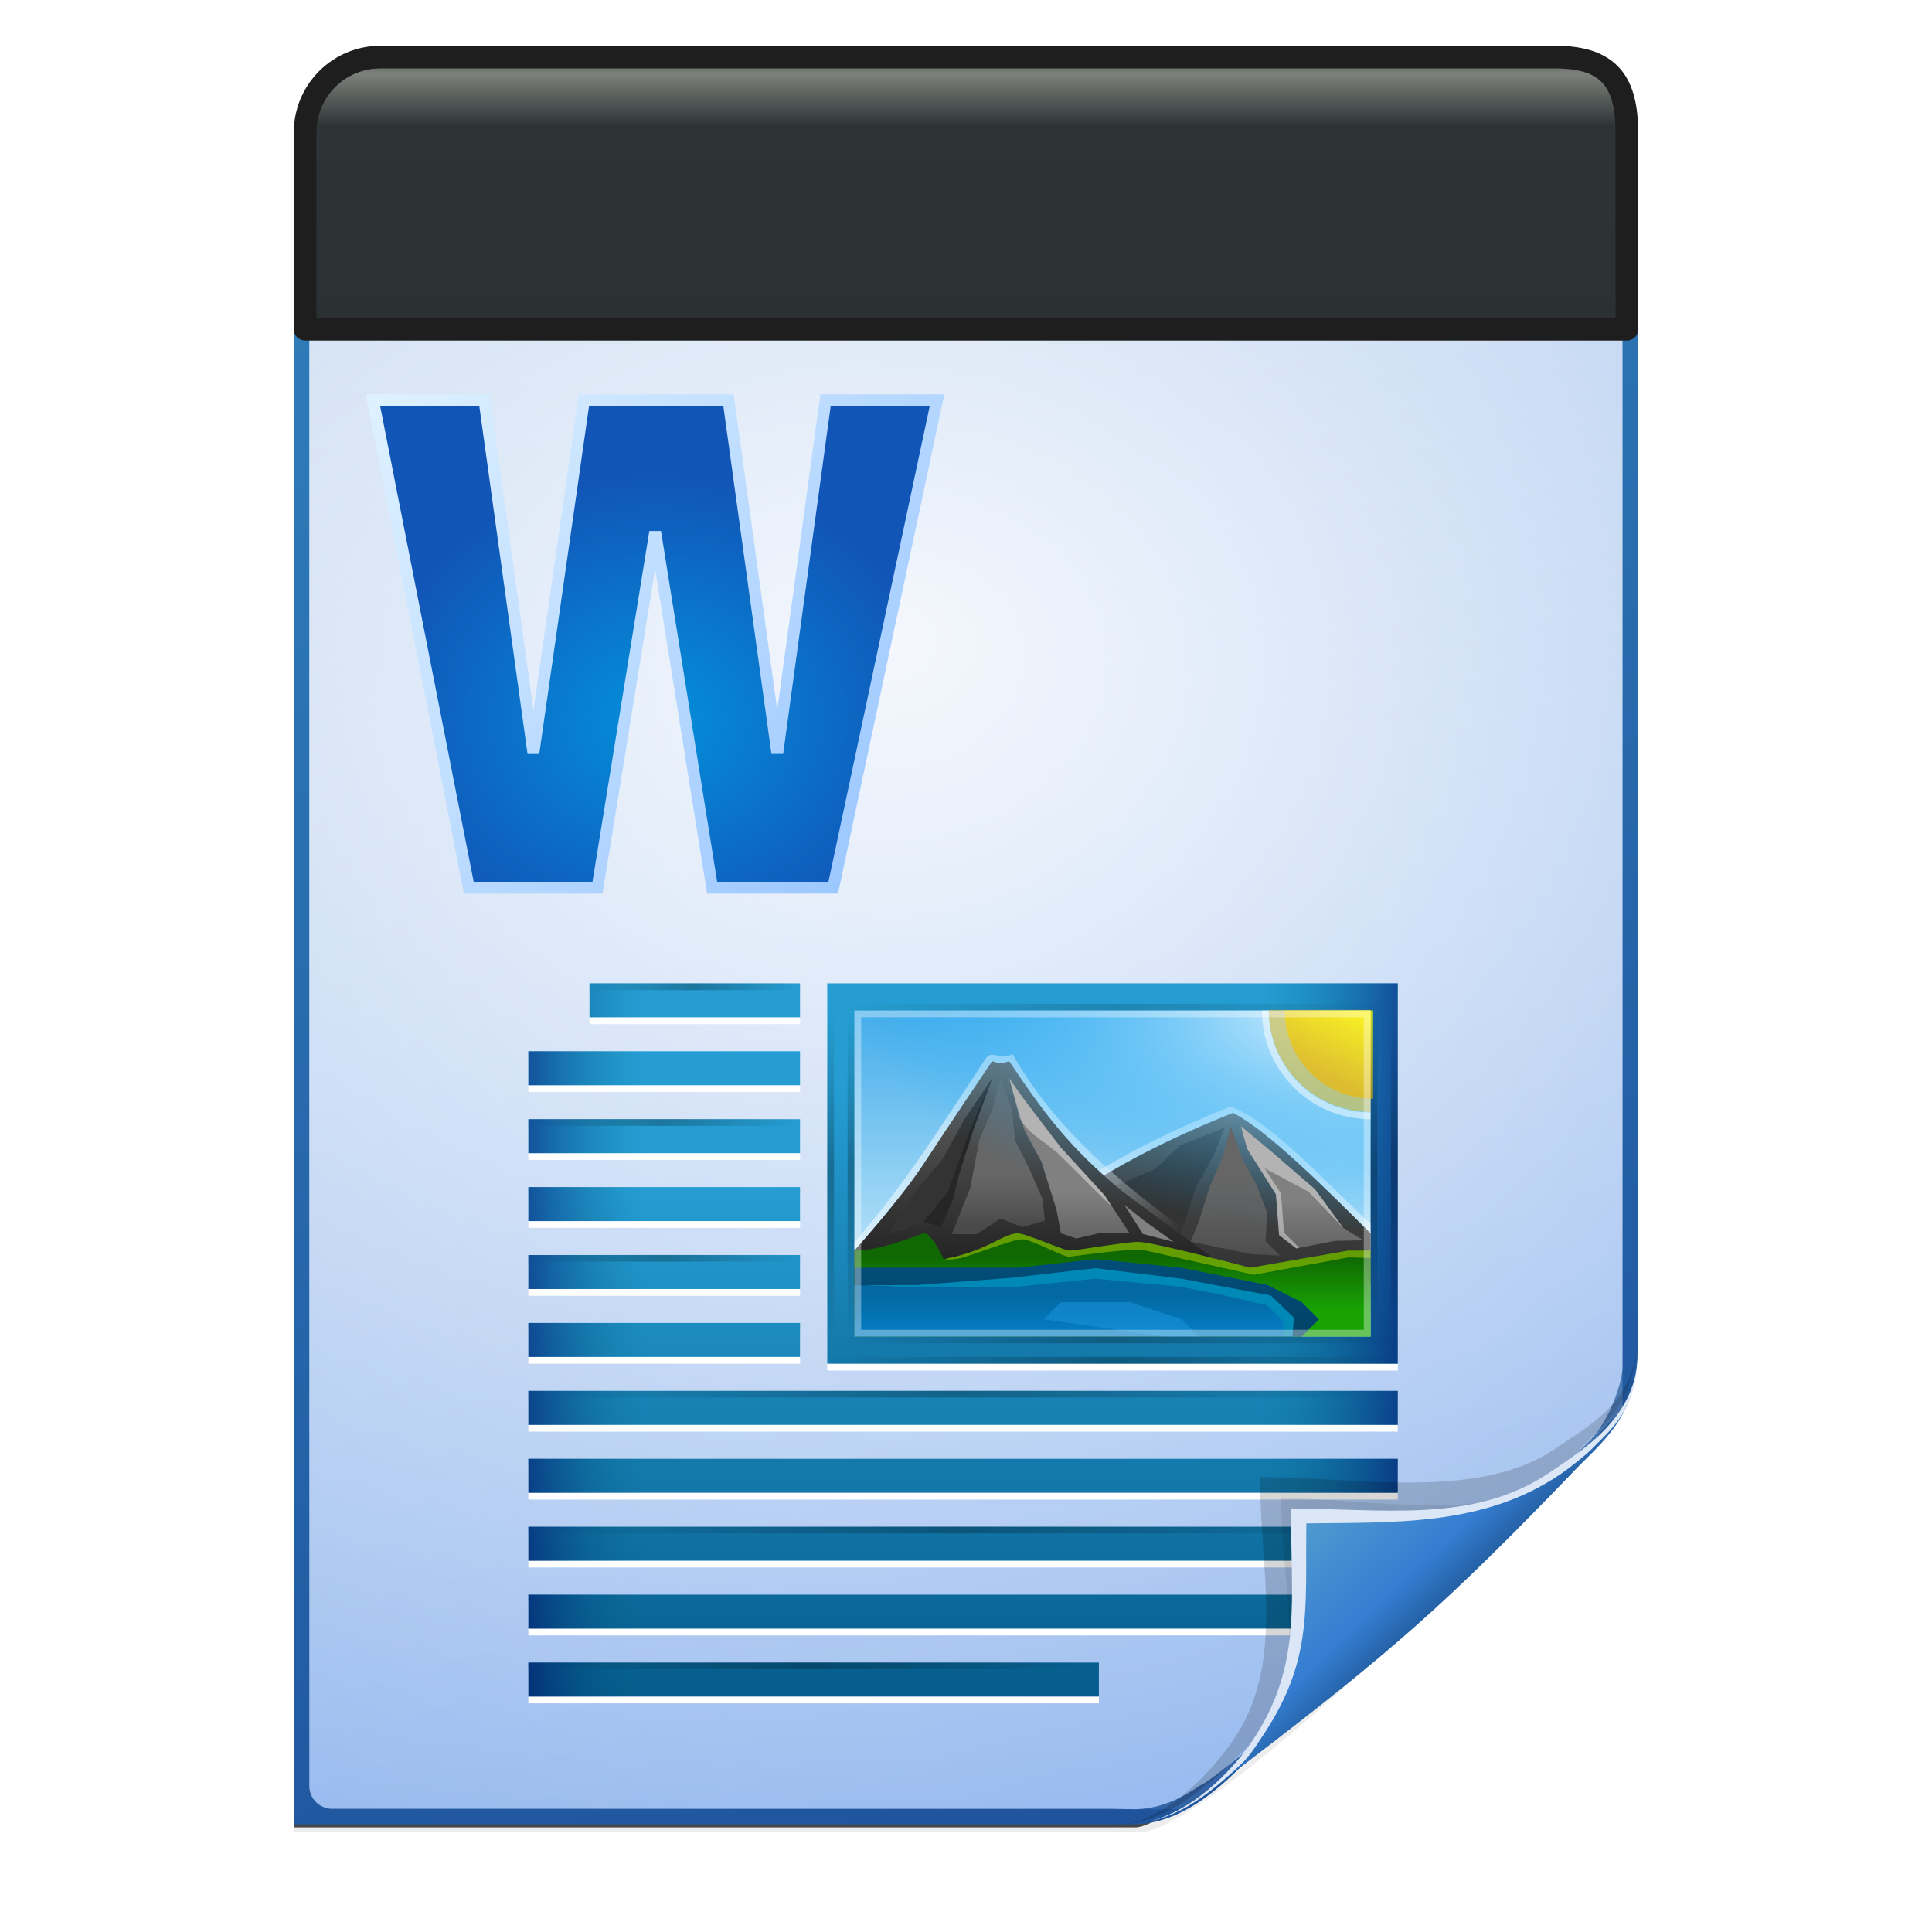 <svg height="256" width="256" xmlns="http://www.w3.org/2000/svg" xmlns:xlink="http://www.w3.org/1999/xlink">
  <defs>
    <linearGradient id="linearGradient1090" gradientTransform="matrix(0 1 -1 0 275.591 10.359)" gradientUnits="userSpaceOnUse" x1="-3.299" x2="33.769" y1="134.198" y2="134.198">
      <stop offset="0" stop-color="#363735"/>
      <stop offset=".071" stop-color="#7d827c"/>
      <stop offset=".259" stop-color="#2e3436"/>
      <stop offset="1" stop-color="#2b3133"/>
    </linearGradient>
    <linearGradient id="linearGradient921" gradientTransform="matrix(0 1 -1 0 276.001 -35.073)" gradientUnits="userSpaceOnUse" x1="46.419" x2="46.78" y1="41.73" y2="52.098">
      <stop offset="0" stop-color="#1d1e1d" stop-opacity="0"/>
      <stop offset="1" stop-color="#1e1e1e"/>
    </linearGradient>
    <filter id="filter3834" color-interpolation-filters="sRGB" height="1.064" width="1.081" x="-.04" y="-.032">
      <feGaussianBlur stdDeviation="1.501"/>
    </filter>
    <filter id="filter3826" color-interpolation-filters="sRGB" height="1.044" width="1.056" x="-.028" y="-.022">
      <feGaussianBlur stdDeviation="1.036"/>
    </filter>
    <linearGradient id="linearGradient4524-4" gradientUnits="userSpaceOnUse" x1="91.176" x2="153.987" y1="25.012" y2="233.399">
      <stop offset="0" stop-color="#cedef2"/>
      <stop offset="1" stop-color="#8fb5ee"/>
    </linearGradient>
    <filter id="filter1164" color-interpolation-filters="sRGB" height="1.096" width="1.09" x="-.045" y="-.048">
      <feGaussianBlur stdDeviation=".65"/>
    </filter>
    <linearGradient id="lg1">
      <stop offset="0" stop-color="#fff"/>
      <stop offset="1" stop-color="#fff" stop-opacity="0"/>
    </linearGradient>
    <radialGradient id="radialGradient5988-0" cx="64" cy="64.004" fx="63.793" fy="47.275" gradientTransform="matrix(3.368 -.169 .138 2.752 -103.406 -35.591)" gradientUnits="userSpaceOnUse" r="47.5" xlink:href="#lg1"/>
    <clipPath id="clipPath6093-7">
      <path d="m17 8-0 112h61.5c1.675 0 3.914-.565 7-3.6 8.87-8.725 16.24-13.852 23.499-21.176 2.441-2.463 3.001-4.471 3.001-6.724v-80.5z"/>
    </clipPath>
    <filter id="filter6171-8" color-interpolation-filters="sRGB" height="2.022" width="1.956" x="-.478" y="-.511">
      <feGaussianBlur stdDeviation="10.141"/>
    </filter>
    <linearGradient id="linearGradient3895-3" gradientUnits="userSpaceOnUse" x1="174.752" x2="187.811" y1="201.248" y2="215.087">
      <stop offset="0" stop-color="#4e98d0"/>
      <stop offset=".728" stop-color="#357dd1"/>
      <stop offset="1" stop-color="#2562a7"/>
    </linearGradient>
    <radialGradient id="radialGradient1813-9" cx="120" cy="141.156" gradientTransform="matrix(.489 0 0 .423 28.266 35.497)" gradientUnits="userSpaceOnUse" r="76.422">
      <stop offset="0" stop-color="#048fdb"/>
      <stop offset="1" stop-color="#1155b7"/>
    </radialGradient>
    <linearGradient id="linearGradient1815-6" gradientUnits="userSpaceOnUse" x1="49.422" x2="122.15" y1="53.03" y2="114.709">
      <stop offset="0" stop-color="#def1ff"/>
      <stop offset="1" stop-color="#98c5ff"/>
    </linearGradient>
    <linearGradient id="linearGradient33639" gradientUnits="userSpaceOnUse" x1="155.934" x2="86.92" y1="242.86" y2="17.705">
      <stop offset="0" stop-color="#1f539c"/>
      <stop offset="1" stop-color="#2f7dba"/>
    </linearGradient>
    <linearGradient id="C" gradientUnits="userSpaceOnUse" x1="298" x2="298" y1="-1587.638" y2="-1507.638">
      <stop offset="0" stop-color="#259dd2"/>
      <stop offset="1" stop-color="#025583"/>
    </linearGradient>
    <linearGradient id="linearGradient1152" gradientUnits="userSpaceOnUse" x1="298" x2="298" y1="-1571.179" y2="-1497.572">
      <stop offset="0" stop-color="#259dd2"/>
      <stop offset="1" stop-color="#065d8d"/>
    </linearGradient>
    <linearGradient id="A" gradientUnits="userSpaceOnUse" x1="393.05" x2="372.666" xlink:href="#e" y1="-1560.655" y2="-1560.655"/>
    <linearGradient id="e">
      <stop offset="0" stop-color="#000061"/>
      <stop offset="1" stop-color="#006f86" stop-opacity="0"/>
    </linearGradient>
    <linearGradient id="B" gradientTransform="matrix(9.818 0 0 8 -1867.87 3054.46)" gradientUnits="userSpaceOnUse" x1="230" x2="230" y1="-581.638" y2="-577.573">
      <stop offset="0" stop-color="#44adeb"/>
      <stop offset="1" stop-color="#aadcf7"/>
    </linearGradient>
    <linearGradient id="n" gradientTransform="matrix(-8.866 0 0 8.107 3447.88 -11110.2)" gradientUnits="userSpaceOnUse" x1="345" x2="345" y1="1173" y2="1178">
      <stop offset="0" stop-color="#666"/>
      <stop offset="1" stop-color="#333"/>
    </linearGradient>
    <linearGradient id="q" gradientUnits="userSpaceOnUse" x1="346.696" x2="361.368" xlink:href="#lg1" y1="-1576.519" y2="-1566.796"/>
    <linearGradient id="m" gradientTransform="matrix(8.866 0 0 8.107 -2745.88 -11107.7)" gradientUnits="userSpaceOnUse" x1="345" x2="345" y1="1173.911" y2="1178">
      <stop offset="0" stop-color="#666"/>
      <stop offset="1" stop-color="#1a1a1a"/>
    </linearGradient>
    <linearGradient id="r" gradientUnits="userSpaceOnUse" x1="356.544" x2="356.544" y1="-1554.465" y2="-1562.367">
      <stop offset="0" stop-color="#18a303"/>
      <stop offset="1" stop-color="#106802"/>
    </linearGradient>
    <linearGradient id="l" gradientTransform="matrix(8.866 0 0 8.107 -2745.88 -11097.6)" gradientUnits="userSpaceOnUse" x1="345" x2="345" y1="1173" y2="1178">
      <stop offset="0" stop-color="#0369a3"/>
      <stop offset="1" stop-color="#023f62"/>
    </linearGradient>
    <linearGradient id="o" gradientUnits="userSpaceOnUse" x1="337.375" x2="337.375" xlink:href="#h" y1="-1574.359" y2="-1567.402"/>
    <linearGradient id="h">
      <stop offset="0" stop-color="#666"/>
      <stop offset="1" stop-color="#666" stop-opacity=".5"/>
    </linearGradient>
    <radialGradient id="y" cx="-1535.304" cy="-842.908" gradientTransform="matrix(-3.316 0 0 -7.584 -3491.73 -6782.31)" gradientUnits="userSpaceOnUse" r="10">
      <stop offset="0" stop-color="#fff"/>
      <stop offset="1" stop-color="#00a8ff" stop-opacity="0"/>
    </radialGradient>
    <linearGradient id="s" gradientUnits="userSpaceOnUse" x1="337.375" x2="337.375" xlink:href="#h" y1="-1574.359" y2="-1562.649"/>
    <linearGradient id="p" gradientUnits="userSpaceOnUse" x1="349.55" x2="349.55" xlink:href="#g" y1="-1571.946" y2="-1565.726"/>
    <linearGradient id="g">
      <stop offset="0" stop-color="#808080"/>
      <stop offset="1" stop-color="#666"/>
    </linearGradient>
    <linearGradient id="t" gradientUnits="userSpaceOnUse" x1="349.55" x2="349.55" xlink:href="#g" y1="-1570.696" y2="-1564.226"/>
    <linearGradient id="u" gradientUnits="userSpaceOnUse" x1="337.375" x2="337.375" y1="-1556.638" y2="-1550.512">
      <stop offset="0" stop-color="#0369a3"/>
      <stop offset="1" stop-color="#047fc6"/>
    </linearGradient>
    <linearGradient id="x" gradientUnits="userSpaceOnUse" x1="445.695" x2="441.388" y1="1103.578" y2="1099.82">
      <stop offset="0" stop-color="#e9b913"/>
      <stop offset="1" stop-color="#ff0"/>
    </linearGradient>
    <linearGradient id="v" gradientTransform="matrix(.524 0 0 1 318.41 -356)" gradientUnits="userSpaceOnUse" x1="-17" x2="144" xlink:href="#i" y1="-1194.638" y2="-1194.638"/>
    <linearGradient id="i">
      <stop offset="0" stop-opacity="0"/>
      <stop offset=".493"/>
      <stop offset="1" stop-opacity="0"/>
    </linearGradient>
    <linearGradient id="w" gradientTransform="matrix(.524 0 0 1 318.41 -405)" gradientUnits="userSpaceOnUse" x1="-17" x2="144" xlink:href="#i" y1="-1194.638" y2="-1194.638"/>
    <linearGradient id="z" gradientUnits="userSpaceOnUse" x1="264.495" x2="282.172" xlink:href="#e" y1="-1560.655" y2="-1560.655"/>
    <linearGradient id="d" gradientTransform="matrix(.193 0 0 1 277.273 -408)" gradientUnits="userSpaceOnUse" x1="-17" x2="144" xlink:href="#i" y1="-1194.638" y2="-1194.638"/>
    <linearGradient id="D" gradientTransform="matrix(.298 0 0 1 -1593.57 881.638)" gradientUnits="userSpaceOnUse" x1="-17" x2="144" xlink:href="#i" y1="-1194.638" y2="-1194.638"/>
    <linearGradient id="E" gradientTransform="matrix(.298 0 0 1 -1593.57 804.638)" gradientUnits="userSpaceOnUse" x1="-17" x2="144" xlink:href="#i" y1="-1194.638" y2="-1194.638"/>
    <linearGradient id="F" gradientTransform="matrix(.298 0 0 1 -1593.57 884.638)" gradientUnits="userSpaceOnUse" x1="-17" x2="144" xlink:href="#i" y1="-1194.638" y2="-1194.638"/>
    <linearGradient id="G" gradientTransform="matrix(.524 0 0 1 318.41 -353)" gradientUnits="userSpaceOnUse" x1="-17" x2="144" xlink:href="#i" y1="-1194.638" y2="-1194.638"/>
    <linearGradient id="H" gradientTransform="matrix(.298 0 0 1 -1593.57 801.638)" gradientUnits="userSpaceOnUse" x1="-17" x2="144" xlink:href="#i" y1="-1194.638" y2="-1194.638"/>
  </defs>
  <path d="m-128.811-19.056v112h56.188c5.115-.238 32.613-27.078 32.775-30.612.081-25.127.037-56.259.037-81.388z" filter="url(#filter3834)" opacity=".262" transform="matrix(2 0 0 2 296.61 56.848)"/>
  <path d="m-128.811-19.556v112.2h55.746c3.099 0 24.71-18.512 30.004-24.7 1.603-1.873 3.25-3.038 3.25-7.2v-80.3z" fill-opacity=".701" filter="url(#filter3826)" transform="matrix(2 0 0 2 296.61 56.848)"/>
  <path d="m38.988 17.736v224h111c3.351 0 7.829-1.129 14-7.2 17.74-17.45 32.481-27.704 46.998-42.352 4.881-4.925 6.002-8.942 6.002-13.448v-161z" fill="url(#linearGradient33639)" stroke-width="2"/>
  <path d="m41.988 19.736c-.68 0-1 .469-1 1v215.938c0 1.643 1.359 3 3 3h103.375c.106 0 1.621.047 3 .063 3.555-.08 6.264-1.507 8.712-3.187 2.104-.582 33.3-27.239 51.542-45.618 2.725-2.745 4.371-7.896 4.371-9.791l0-160.404c0-.645-.326-1-1-1z" fill="url(#linearGradient4524-4)" stroke-width="2"/>
  <path d="m41.988 19.736c-.68 0-1 .469-1 1v215.938c0 1.643 1.359 2.999 3 3l105.0.063c.106 0 6.548-.016 7.927 0 13.082-9.007 37.275-31.907 55.165-49.91 2.954-3.313.915-.74 2.908-3.215l0-165.875c0-.645-.326-1-1-1z" fill="url(#radialGradient5988-0)" opacity=".847" stroke-width="2"/>
  <g transform="matrix(.9 0 0 .9 -168.49 1572.674)">
    <path d="m309-1601.638h84v56h-84zm-35 0v5h31v-5zm-9 10v5h40v-5zm0 10v5h40v-5zm0 10v5h40v-5zm0 10v5h40v-5zm0 10v5h40v-5zm0 10v5h128v-5zm0 10v5h128v-5zm0 10v5h128v-5zm0 10v5h128v-5zm0 10v5h84v-5z" fill="#fff"/>
    <path d="m309-1602.638h84v56h-84z" fill="url(#C)"/>
    <g fill="url(#linearGradient1152)" transform="translate(0 -1)">
      <path d="m274-1601.638h31v5h-31z" fill="url(#linearGradient1152)"/>
      <path d="m265-1541.638h128v5h-128z" fill="url(#linearGradient1152)"/>
      <path d="m265-1501.638h84v5h-84z" fill="url(#linearGradient1152)"/>
      <path d="m265-1591.638h40v5h-40z" fill="url(#linearGradient1152)"/>
      <path d="m265-1581.638h40v5h-40z" fill="url(#linearGradient1152)"/>
      <path d="m265-1571.638h40v5h-40z" fill="url(#linearGradient1152)"/>
      <path d="m265-1561.638h40v5h-40z" fill="url(#linearGradient1152)"/>
      <path d="m265-1551.638h40v5h-40z" fill="url(#linearGradient1152)"/>
      <path d="m265-1531.638h128v5h-128z" fill="url(#linearGradient1152)"/>
      <path d="m265-1521.638h128v5h-128z" fill="url(#linearGradient1152)"/>
      <path d="m265-1511.638h128v5h-128z" fill="url(#linearGradient1152)"/>
    </g>
    <path d="m373-1602.638v56h20v-56zm0 60v5h20v-5zm0 10v5h20v-5zm0 10v5h20v-5zm0 10v5h20v-5z" fill="url(#A)" opacity=".5"/>
    <path d="m313-1598.638h76v48h-76z" fill="url(#B)"/>
    <path d="m368.344-1584.5c-15.065 6.008-29.78 14.22-39.78 27.25 20.478 0 39.954-.988 60.433-.988l.003-9.043c-5.068-4.396-14.402-15.034-20.656-17.22z" fill="#fff" opacity=".5"/>
    <path d="m368.734-1583.57c5.066 2.533 13.87 11.355 20.263 17.733v7.6h-58.264c10.135-12.667 25.334-20.267 38-25.333z" fill="url(#n)"/>
    <path d="m350.13-1568.846.443-3.577 6.653-2.846 3.74-3.495 6.58-2.668-1.717 4.322-2.566 4.492-1.526 4.883-1.056 2.813-10.552-3.924z" fill="#333"/>
    <path d="m332.438-1591.72c-6.45 9.718-11.86 18.515-19.437 27.214l.07 7.035c16.78 0 44.493.22 61.274.22-14.057-10.205-29.375-19.58-38.094-35.03-1.2 1.068-3.04-.52-3.812.56z" fill="url(#q)" opacity=".5"/>
    <path d="m352.267-1572.17c-7.583-6.292-11.4-11.4-16.466-19-1.48.447-1.424.277-2.532 0 0 0-6.778 10.07-10.133 15.2-3.356 5.13-10.135 12.666-10.135 12.666v5.066h58.264s-13.92-10.054-18.997-13.933z" fill="url(#m)"/>
    <path d="m389-1563.304h-3.266l-14.467 2.533s-14.296-3.8-16.447-3.8c-2.113 0-8.886 1.266-10.153 1.266-.888 0-6.333-2.533-7.62-2.533-2.124 0-4.572 2.69-10.905 3.8 0 0-1.82-4.038-3.007-3.8-7.6 2.93-10.135 2.533-10.135 2.533v12.666h75.997l.002-12.666z" fill="url(#r)"/>
    <path d="m313-1560.77v10.132h65.867l2.534-2.533-2.533-2.534-5.066-2.534-12.666-2.533-12.666-1.268-11.4 1.267h-15.2-8.866z" fill="url(#l)"/>
    <path d="m318.068-1565.837 3.61-5.794 4.277-5.064 3.267-5.95 4.046-5.993-2.746 7.568-2.01 6.235-.973 3.933-1.816 4.19c-.73-.533-1.654-.553-2.487-.823l-2.378.932-2.792.766z" fill="#333"/>
    <path d="m327.36-1565.725 2.725-6.88 1.33-7.1 1.92-4.383 1.2-4.55 1.664 4.68.472 4.47 2.014 3.983 1.997 4.575.373 3.23-3.353.943-3.186-1.243-3.522 2.285h-3.634z" fill="url(#o)"/>
    <path d="m360.013-1564.566-4.438-3.198-2.834-2.26 2.754 4.288 4.52 1.17z" fill="#808080"/>
    <path d="m1566.638-389h32v76h-32z" fill="url(#y)" transform="matrix(0 -1 -1 0 0 0)"/>
    <path d="m389-1583.72a15 15 0 0 1 -15-15h15z" fill="#e9b913" opacity=".5"/>
    <path d="m363.73-1567.617 1.566-5.042 1.922-4.383 1.2-4.548 1.664 4.68 2.136 3.994 1.54 3.982-.22 4.258 2.114 2.123-4.354-.236-8.787-1.817 1.22-3.01z" fill="url(#s)"/>
    <path d="m353.534-1565.837-3.69-5.59-6.54-7.133-5.41-7.115-2.093-2.962 2.268 7.69 2.486 4.61 2.206 7.044.64 3.456 2.278.763 3.48-.807c1.462-.145 2.923.025 4.376.043z" fill="url(#p)"/>
    <path d="m387.97-1564.808-2.975-1.79-4.166-5.708-6.126-5.295-4.783-3.99.922 3.333 4.228 6.67.464 6.015 2.54 1.95 5.7-1.107 4.197-.077z" fill="url(#t)"/>
    <path d="m313.027-1558.17-.026 7.532h63.333v-2.533l-2.533-2.534-12.666-2.534-12.667-1.266-12.666 1.266-13.708.378-9.065-.31z" fill="url(#u)"/>
    <path d="m348.502-1560.705-12.72 1.442-13.57 1.038-8.275.03 8.157.338 13.984-.02 12.39-1.282 12.688 1.21 5.644 1.1 6.95 1.62 2.28 2.186.314 2.407h1.156l.205-2.788-3.41-3.26-13.2-2.483-12.593-1.537z" fill="#0088b7"/>
    <path d="m340.868-1553.17 2.533-2.534h10.134l7.6 2.533 2.533 2.532h-5.068l-17.732-2.533z" fill="#1c99e0" opacity=".5"/>
    <path d="m335.813-1588.638 1.562 5.906c1.284 2.378 3.804 3.385 5.884 5.41 3.002 2.927 6.338 6.383 7.615 7.497l-1.03-1.594-6.533-7.155-5.406-7.094-2.094-2.968z" fill="#fff" opacity=".4"/>
    <path d="m333.28-1588.638-3.268 7.613-3.262 9.137-3.574 4.373c.514.115 2.106.496 2.543.815l1.81-4.188.97-3.937 2.03-6.25 2.75-7.563z" opacity=".25"/>
    <path d="m337.03-1565.825c-2.068 0-4.432 2.53-10.405 3.687l-.22.125c.11.037.488.105 1.814-.094 1.767-.265 8.06-2.932 9.56-2.844 1.504.088 5.992 2.65 6.876 2.562.884-.09 9.378-1.322 10.97-.97 1.59.355 16.187 3.626 16.187 3.626l13.937-2.562 3.25.094v-1.094h-3.28l-14.44 2.53s-14.317-3.81-16.467-3.81c-2.114 0-8.89 1.28-10.157 1.28-.888 0-6.337-2.53-7.625-2.53z" fill="#ff0" opacity=".35"/>
    <path d="m448.772 1099.688a7.585 4.688 0 0 1 -7.585 4.687v-4.688z" fill="url(#x)" opacity=".74" transform="matrix(0 1.714 -2.773 0 3438.8 -2354.84)"/>
    <path d="m373-1598.638c0 8.843 7.157 16 16 16v-.988c-8.297 0-15.012-6.714-15.012-15.012z" fill="#fff" opacity=".5"/>
    <path d="m369.906-1581.607.938 3.344 4.22 6.688.467 6 2.533 1.968.437-.094-2.25-2.25-.438-5.75-2.412-3.71 6.475 3.46 5.125 5.343-4.156-5.687-6.125-5.313-4.814-4zm15.094 15 .25.282-.063-.157z" fill="#fff" opacity=".4"/>
    <path d="m309.5-1550.638h84.375v1h-84.375z" fill="url(#v)" opacity=".25"/>
    <path d="m309.5-1599.638h84.375v1h-84.375z" fill="url(#w)" opacity=".15"/>
    <path d="m313-1598.638v48h76v-48zm1 1h74v46h-74z" fill="#fff" opacity=".35"/>
    <path d="m274-1602.638v5h9v-5zm-9 10v5h18v-5zm0 10v5h18v-5zm0 10v5h18v-5zm0 10v5h18v-5zm0 10v5h18v-5zm0 10v5h18v-5zm0 10v5h18v-5zm0 10v5h18v-5zm0 10v5h18v-5zm0 10v5h18v-5z" fill="url(#z)" opacity=".5"/>
    <path id="X" d="m274-1602.638h31v1h-31z" fill="url(#d)" opacity=".25"/>
    <path d="m-1598.638-313h48v1h-48z" fill="url(#D)" opacity=".25" transform="rotate(90)"/>
    <path d="m-1598.638-390h48v1h-48z" fill="url(#E)" opacity=".25" transform="rotate(90)"/>
    <path d="m-1598.638-310h48v1h-48z" fill="url(#F)" opacity=".25" transform="rotate(90)"/>
    <path d="m309.5-1547.638h84.375v1h-84.375z" fill="url(#G)" opacity=".25"/>
    <path d="m-1598.638-393h48v1h-48z" fill="url(#H)" opacity=".25" transform="rotate(90)"/>
    <use height="1085" transform="matrix(1.29 0 0 1 -88.548 9.975)" width="5033" xlink:href="#X"/>
    <use height="1085" transform="matrix(1.29 0 0 1 -88.548 19.974)" width="5033" xlink:href="#X"/>
    <use height="1085" transform="matrix(1.29 0 0 1 -88.548 29.974)" width="5033" xlink:href="#X"/>
    <use height="1085" transform="matrix(1.29 0 0 1 -88.548 39.974)" width="5033" xlink:href="#X"/>
    <use height="1085" transform="matrix(1.29 0 0 1 -88.548 49.974)" width="5033" xlink:href="#X"/>
    <use height="1085" transform="matrix(4.129 0 0 1 -866.355 59.974)" width="5033" xlink:href="#X"/>
    <use height="1085" transform="matrix(4.129 0 0 1 -866.355 69.975)" width="5033" xlink:href="#X"/>
    <use height="1085" transform="matrix(4.129 0 0 1 -866.355 79.975)" width="5033" xlink:href="#X"/>
    <use height="1085" transform="matrix(4.129 0 0 1 -866.355 89.975)" width="5033" xlink:href="#X"/>
    <use height="1085" transform="matrix(2.71 0 0 1 -477.452 99.975)" width="5033" xlink:href="#X"/>
  </g>
  <path d="m110.407 117.622h-16.045l-7.549-47.133-7.64 47.133h-17.052l-12.7-64.592h14.771l6.484 46.768 6.696-46.768h19.155l6.467 46.768 6.393-46.768h14.771z" fill="url(#radialGradient1813-9)" stroke="url(#linearGradient1815-6)" stroke-width="1.565"/>
  <path d="m-39.811 59.947c0 4.465-3.067 5.979-5.55 7.662-5.109 3.465-13.669 1.757-19.45 1.838-.081 5.781 1.723 12.232-1.742 17.34-1.684 2.482-4.848 5.66-7.758 5.66 2.318 0 4.743-1.335 7.584-4.085 9.142-8.849 14.367-11.135 22.673-20.298 1.919-2.117 4.243-3.642 4.243-8.118z" filter="url(#filter1164)" opacity=".4" transform="matrix(2 0 0 2 296.61 56.848)"/>
  <path clip-path="url(#clipPath6093-7)" d="m114.4 82.503c0 4.465-4.997 12.61-7.48 14.294-5.109 3.465-12.739 1.525-18.52 1.606-.081 5.781 1.966 11.305-1.499 16.413-1.684 2.482-9.791 8.687-12.701 8.687-2.091 1.534 3.488 8.211 6.735 5.32 9.502-8.461 35.132-30.023 43.351-39.263 2.04-2.294-4.905-9.845-9.886-7.057z" filter="url(#filter6171-8)" opacity=".277" transform="matrix(2 0 0 2 -7.012 1.736)"/>
  <path d="m216.988 178.742c0 8.931-5.595 12.82-10.559 16.187-10.217 6.93-21.878 6.651-33.441 6.813-.162 11.562.332 19.009-6.598 29.226-3.367 4.964-10.581 10.774-16.402 10.774 4.636 0 8.888-3.363 15.168-8.17 19.079-14.601 26.409-20.969 43.346-38.595 3.959-4.12 8.486-7.284 8.486-16.235z" fill="url(#linearGradient3895-3)"/>
  <path d="m217.026 180.161c-.633 7.798-7.046 11.806-11.7 14.963-10.217 6.93-22.675 4.65-34.237 4.812-.162 11.562 1.705 20.633-5.225 30.85-2.946 4.344-8.199 9.32-13.525 10.5 3.961-.725 7.77-3.323 12.537-7.938.678-.777 1.149-1.358 2.212-3 6.93-10.217 5.847-16.931 6.009-28.494 11.562-.162 23.436.424 33.653-6.506.931-.631 3.188-2.376 4.013-3.2 3.073-3.073 5.803-5.227 6.263-11.988zm-64.688 61.125c-.315.07-.627.083-.938.125.314-.034.621-.067.938-.125z" fill="#dbe7f6"/>
  <path d="m215.562 17.556.008 26.072h-175.141v-26.072c0-5.537 4.458-9.995 9.995-9.995h155.641c7.22 0 9.494 3.338 9.496 9.995z" fill="url(#linearGradient1090)" stroke="url(#linearGradient921)" stroke-linecap="round" stroke-linejoin="round" stroke-width="3"/>
</svg>
